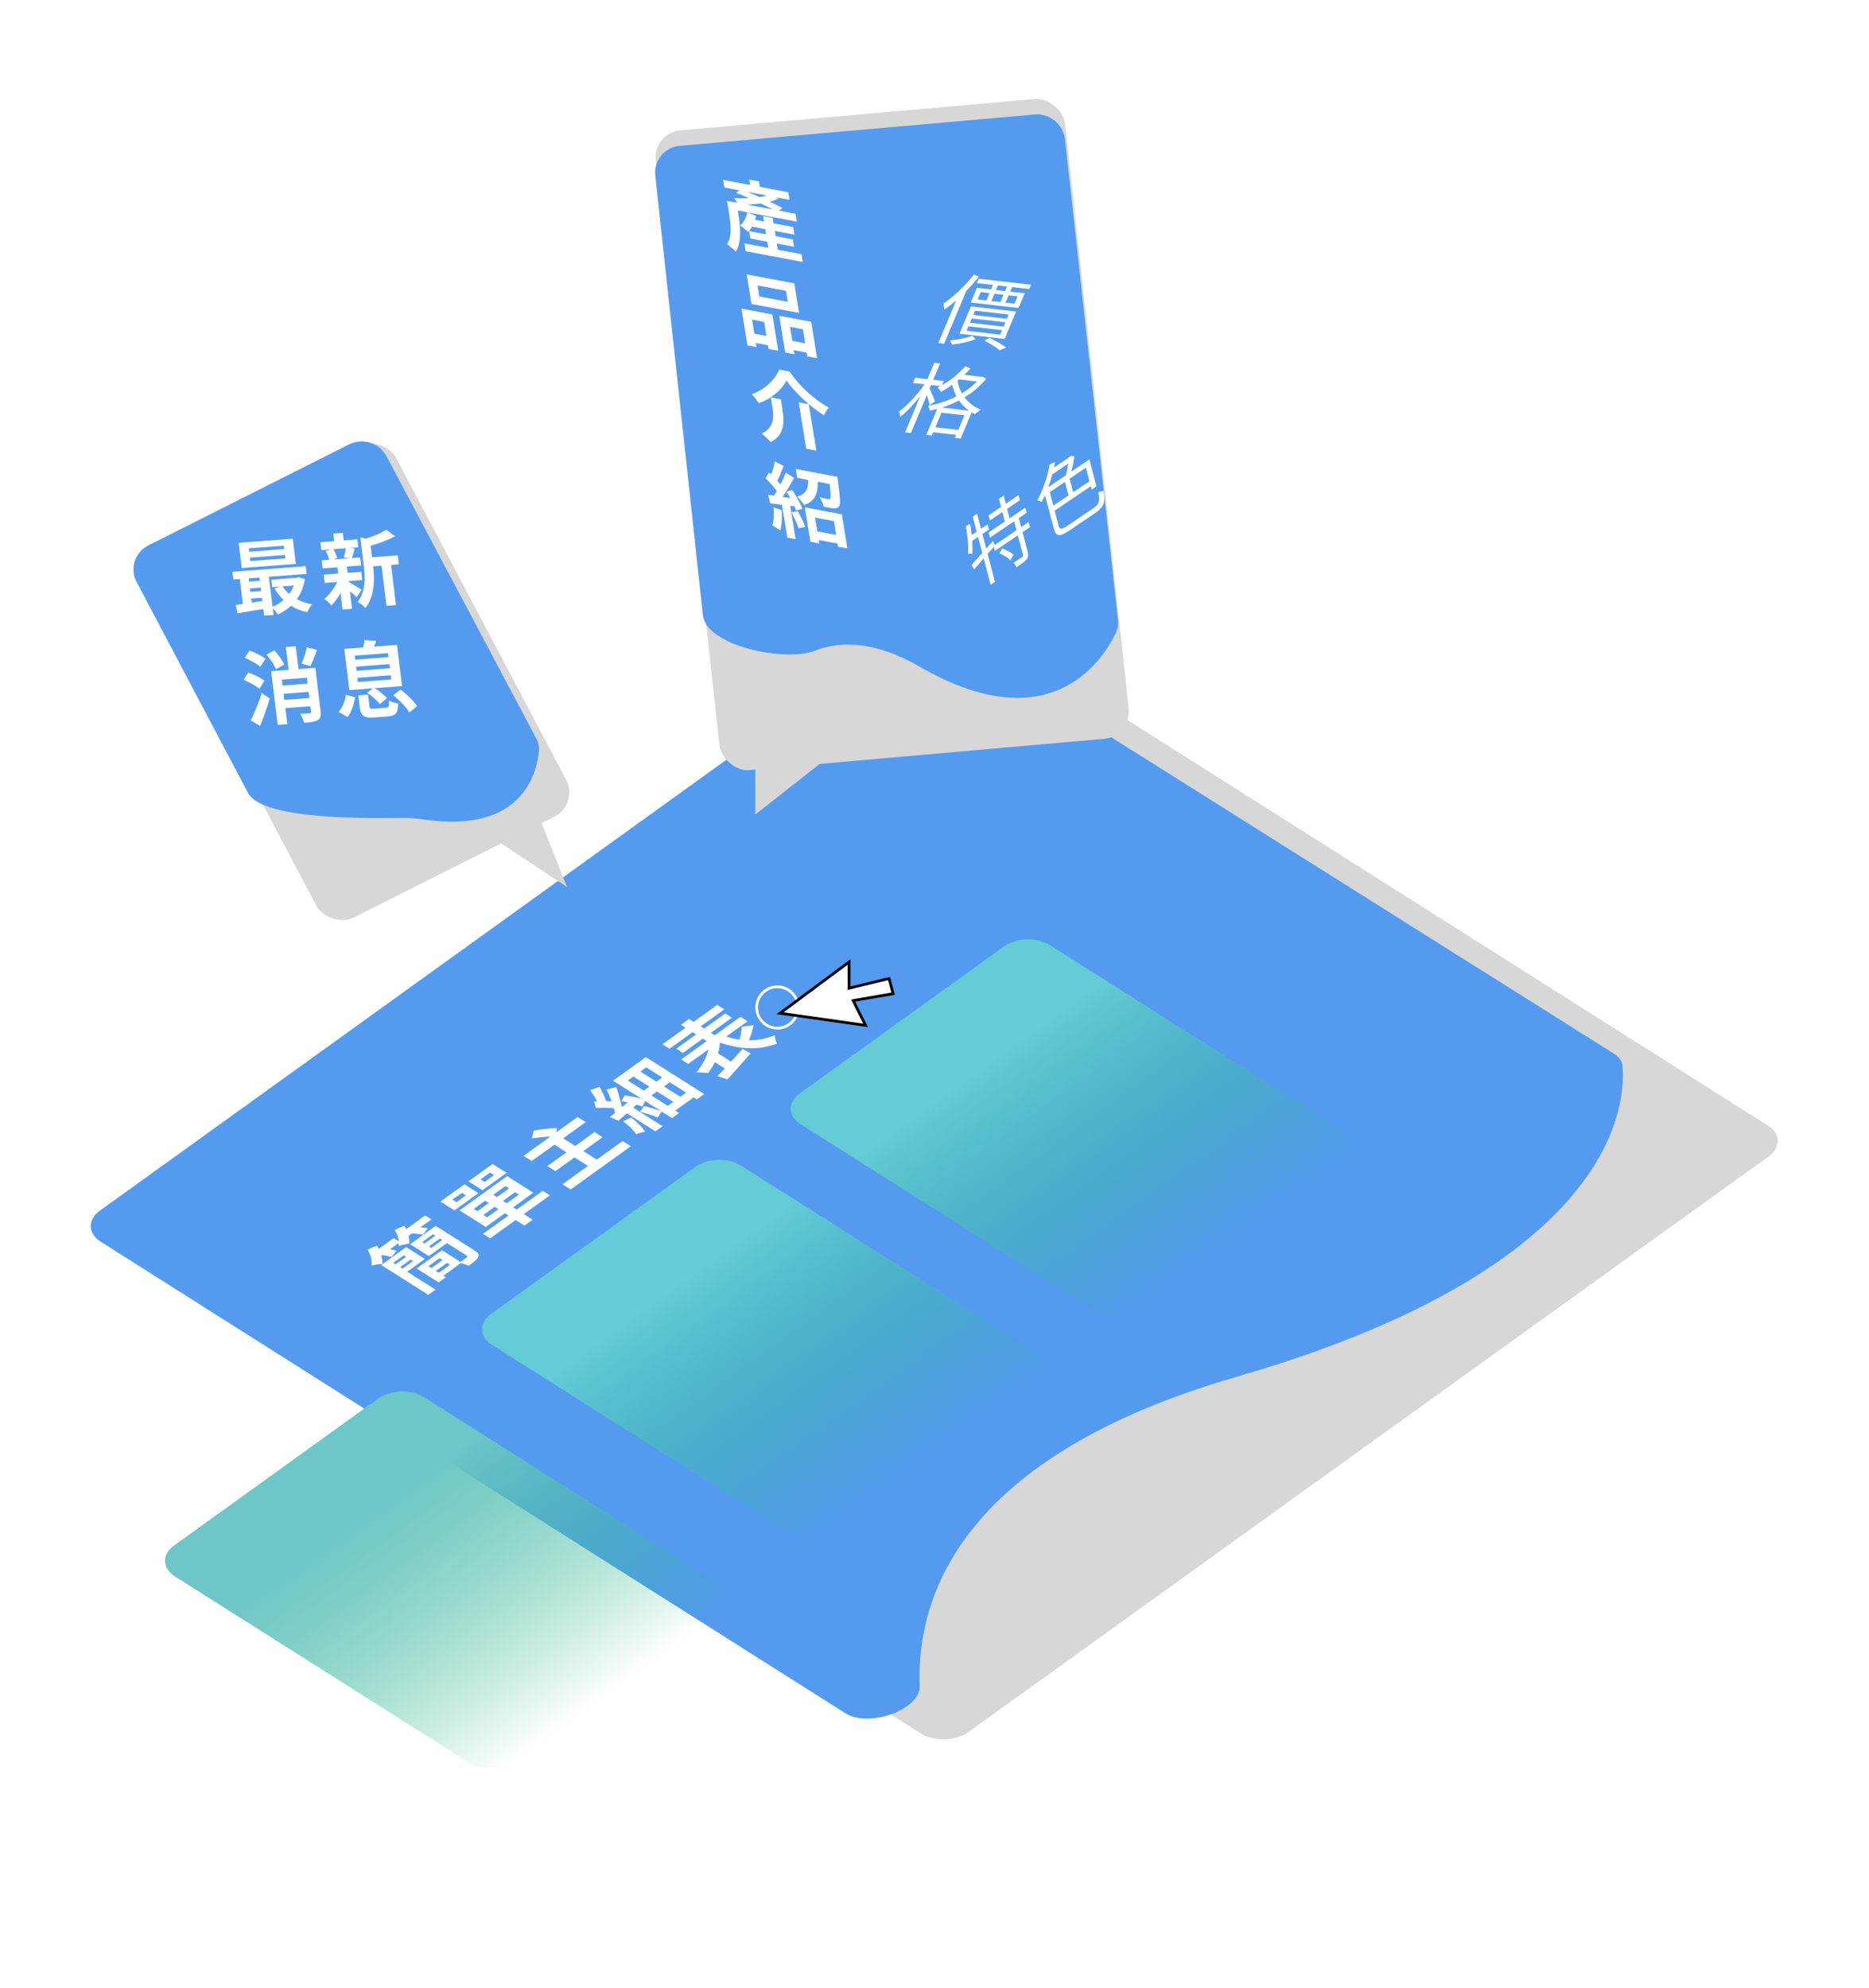<svg width="678" height="721" viewBox="0 0 678 721" fill="none" xmlns="http://www.w3.org/2000/svg">
<rect width="377.973" height="355.409" rx="10" transform="matrix(0.812 -0.584 0.845 0.535 42.517 444.219)" fill="#D7D7D7"/>
<g filter="url(#filter0_d)">
<path d="M36.5 440.392C31.834 437.437 31.715 432.406 36.198 429.18C148.224 348.561 214.536 300.84 326.569 220.217C331.042 216.997 338.469 216.75 343.138 219.688L585.352 372.126C587.196 373.286 588.411 374.794 588.573 376.511C589.806 389.598 587.309 449.273 448.681 489.388C348.712 518.316 332.389 568.895 333.635 601.651C333.949 609.902 315.411 616.998 306.599 611.418L36.5 440.392Z" fill="#549BEF"/>
</g>
<g filter="url(#filter1_d)">
<path d="M146.497 445.342L147.333 445.871L143.51 448.623L142.674 448.093L146.497 445.342ZM145.994 450.195L145.132 449.65L148.955 446.899L149.817 447.444L145.994 450.195ZM154.146 446.661L147.353 442.359L138.295 448.878L155.353 459.679L157.983 457.787L147.718 451.287L154.146 446.661ZM156.465 442.66L155.603 442.115L159.548 439.276L160.409 439.822L156.465 442.66ZM157.089 437.719L157.926 438.249L153.981 441.088L153.144 440.558L157.089 437.719ZM159.195 451.702L158.105 451.012L162.147 448.103L163.237 448.793L159.195 451.702ZM159.461 446.402L160.525 447.076L156.483 449.985L155.419 449.311L159.461 446.402ZM158.043 434.667L148.79 441.326L155.583 445.627L162.133 440.913L169.357 445.487C169.711 445.712 169.691 445.863 169.326 446.126C169.009 446.354 168.061 447.071 167.036 447.74L160.345 443.503L151.14 450.127L159.124 455.182L161.73 453.307L160.843 452.746L167.198 448.172C168.176 448.429 169.329 448.764 170.012 449.13C171.839 447.849 173.079 446.889 173.475 445.986C173.946 445.099 173.479 444.441 172.085 443.558L158.043 434.667ZM147.359 435.84C147.147 435.41 146.911 434.997 146.651 434.601L143.19 436.166C144.022 437.384 144.538 438.831 144.629 440.239L142.83 439.1L137.424 442.99C137.213 442.593 137.003 442.196 136.768 441.817L133.304 443.28C134.449 444.994 135.012 447.195 134.794 449.066C135.781 448.802 137.737 448.491 138.778 448.393C138.777 447.503 138.622 446.483 138.317 445.433L138.585 445.241C139.834 445.405 141.21 445.683 142.063 445.961L143.861 443.673C143.234 443.507 142.334 443.332 141.41 443.208L144.648 440.877C144.635 441.264 144.596 441.635 144.532 441.99C145.493 441.675 147.444 441.231 148.484 441.066C148.534 440.241 148.481 439.285 148.228 438.301L149.494 437.39C150.889 437.483 152.436 437.639 153.364 437.897L155.209 435.54C154.508 435.393 153.51 435.288 152.489 435.235L156.507 432.343L154.226 430.899L147.359 435.84ZM179.258 416.245L175.776 418.751L174.306 417.82L177.788 415.314L179.258 416.245ZM178.691 412.23L169.949 418.52L175.019 421.73L183.76 415.439L178.691 412.23ZM169.031 423.605L165.622 426.058L164.152 425.127L167.561 422.674L169.031 423.605ZM168.464 419.589L159.771 425.845L164.84 429.055L173.533 422.799L168.464 419.589ZM176.728 431.575L175.36 430.709L179.475 427.747L180.843 428.614L176.728 431.575ZM171.862 428.494L175.977 425.533L177.32 426.383L173.205 429.345L171.862 428.494ZM184.674 421.091L180.291 424.245L178.948 423.395L183.331 420.24L184.674 421.091ZM188.197 423.322L183.814 426.476L182.445 425.609L186.828 422.455L188.197 423.322ZM196.911 421.955L187.439 428.771L186.121 427.937L193.474 422.645L183.97 416.626L166.705 429.05L176.21 435.069L183.15 430.074L184.468 430.909L175.215 437.568L177.8 439.205L187.053 432.546L190.272 434.584L193.243 432.446L190.024 430.408L199.496 423.592L196.911 421.955ZM216.496 410.638L211.604 407.54L218.593 402.511L215.678 400.665L208.689 405.695L204.305 402.918L212.462 397.048L209.522 395.186L201.803 400.741L202.105 399.186C199.916 399.184 196.2 399.664 193.602 400.127L192.939 402.936C194.995 402.657 197.622 402.343 199.684 402.265L189.944 409.275L192.884 411.137L201.115 405.214L205.5 407.99L198.56 412.984L201.475 414.83L208.414 409.836L213.306 412.933L204.053 419.592L207.019 421.47L228.812 405.786L225.846 403.909L216.496 410.638ZM226.083 396.778C228.017 398.266 229.933 399.974 230.721 401.395C231.558 401.102 233.186 400.65 234.028 400.524C233.112 398.989 231.089 397.016 228.924 395.316L226.083 396.778ZM246.808 387.864L240.852 384.092L242.971 382.567L248.927 386.339L246.808 387.864ZM236.299 387.369L238.32 385.914L244.276 389.686L242.255 391.14L236.299 387.369ZM229.778 380.506L235.582 384.181L233.561 385.636L227.757 381.96L229.778 380.506ZM240.233 380.834L238.115 382.359L232.31 378.683L234.429 377.159L240.233 380.834ZM222.387 382.019L232.703 388.551C230.922 388.049 228.621 387.613 226.574 387.338L225.443 389.455C226.167 389.551 226.942 389.713 227.693 389.859L225.606 391.601C225.113 389.246 224.337 386.548 223.549 384.303L219.996 385.248C220.653 386.455 221.32 387.964 221.887 389.476C221.314 389.443 220.617 389.43 219.92 389.417C219.379 387.921 218.45 385.949 217.553 384.229L214.033 385.459C214.937 386.591 215.904 388.159 216.641 389.548C216.244 389.56 215.872 389.588 215.499 389.616L216.189 391.897C218.275 391.801 220.861 391.792 222.708 392.006C222.874 392.572 222.99 393.14 223.106 393.674C222.45 394.214 221.819 394.737 221.26 395.174L224.335 396.561C225.256 395.727 226.298 394.806 227.413 393.832L237.754 400.38L240.335 398.523L229.69 391.782L230.95 390.669C231.753 390.914 232.481 391.145 233.06 391.38L234.046 389.401L239.825 393.061C238.141 392.455 235.706 391.704 233.603 391.229L232.171 393.254C234.327 393.829 237.062 394.671 238.575 395.366L240.053 393.205L243.779 395.564L246.336 393.724L244.967 392.858L251.639 388.056L252.78 388.778L255.458 386.851L234.294 373.45L222.387 382.019ZM269.084 362.438C269.049 363.766 268.728 365.54 268.302 367.115C266.654 366.895 265.077 366.522 263.445 366.016L271.188 360.443L268.628 358.822L259.278 365.551L257.859 364.653L265.48 359.168L263.072 357.643L255.451 363.128L254.158 362.31L262.729 356.141L260.169 354.52L251.598 360.689L249.925 359.629L247.028 361.715L248.7 362.774L240.324 368.802L242.884 370.423L251.26 364.395L252.553 365.213L245.321 370.418L247.729 371.942L254.961 366.738L256.38 367.637L247.103 374.313L249.663 375.934L257.065 370.607C256.424 373.297 254.752 376.455 252.64 379.038C253.857 378.985 255.825 379.111 256.924 379.247C257.832 378.01 258.638 376.676 259.293 375.279L262.917 377.574C261.953 378.61 261.037 379.579 260.265 380.374L263.905 381.526C266.24 378.92 269.444 375.414 272.329 372.069L269.324 370.529C267.976 372.047 266.555 373.618 265.207 375.103L260.492 372.118C260.875 370.78 261.109 369.445 261.122 368.202C268.356 370.608 274.887 371.12 281.85 368.578C281.428 367.751 281.039 366.384 281.038 365.528C277.918 366.813 274.777 367.393 271.667 367.368C272.341 365.752 272.977 363.717 273.37 361.891L269.084 362.438Z" fill="white"/>
</g>
<g filter="url(#filter2_d)">
<rect width="149.068" height="233.475" rx="10" transform="matrix(0.996 -0.088 0.108 0.994 236.839 44.152)" fill="#D7D7D7"/>
</g>
<path d="M274 295.447V258.447L308 268.74L274 295.447Z" fill="#D7D7D7"/>
<g filter="url(#filter3_d)">
<path d="M237.717 53.716C237.122 48.225 241.108 43.38 246.609 42.895C295.352 38.593 326.56 35.839 375.307 31.538C380.801 31.053 385.746 35.099 386.349 40.581L405.557 214.953C405.719 216.429 405.559 217.911 404.941 219.247C400.933 227.924 382.214 259.896 333.677 231.863C317.982 222.798 305.411 222.228 295.448 226.085C284.923 230.16 256.198 224.429 254.977 213.148L237.717 53.716Z" fill="#549BEF"/>
</g>
<g filter="url(#filter4_d)">
<path d="M362.514 190.738C363.975 191.311 365.711 192.306 366.525 193.222L367.646 191.251C366.786 190.366 365.041 189.442 363.571 188.938L362.514 190.738ZM372.441 176.015L371.95 174.146L366.246 178.007L365.343 174.567L369.981 171.429L369.498 169.587L364.86 172.726L364.092 169.801L362.376 170.962L363.144 173.887L358.622 176.947L359.105 178.788L363.627 175.728L364.53 179.168L358.64 183.154L359.13 185.022L367.896 179.091L368.749 182.341L360.841 187.692L360.213 186.235L357.772 189.003L356.379 183.695L358.767 182.079L358.27 180.183L355.881 181.799L354.453 176.356L352.876 177.423L354.304 182.866L352.495 184.09C352.338 182.762 352.173 181.406 351.962 180.082L350.377 180.804C350.959 184.269 351.421 188.007 351.16 190.862C351.557 190.817 352.35 190.822 352.67 190.893C352.796 189.5 352.781 187.884 352.668 186.206L354.802 184.762L356.337 190.612C354.863 192.279 353.484 193.787 352.4 194.966L353.362 196.548L356.849 192.562L359.358 202.122L360.934 201.055L358.276 190.926L360.477 188.385L360.86 189.847L369.232 184.182L371.087 191.251C371.194 191.657 371.122 191.801 370.735 192.095C370.348 192.389 369.096 193.236 367.667 194.139C368.094 194.52 368.531 195.245 368.749 195.767C370.535 194.559 371.757 193.7 372.398 192.916C373.024 192.077 373.1 191.324 372.787 190.133L370.925 183.037L373.638 181.201L373.155 179.359L370.441 181.195L369.589 177.945L372.441 176.015ZM387.571 158.123C387.338 159.524 387.017 161.113 386.626 162.43L380.249 166.745C380.844 165.163 381.332 163.589 381.727 162.077L387.571 158.123ZM395.213 164.56L389.323 168.546L388.037 163.644L393.927 159.658L395.213 164.56ZM380.825 168.524L386.321 164.805L387.607 169.707L382.111 173.426L380.825 168.524ZM387.544 180.497C384.993 182.224 384.4 182.147 383.959 180.468L382.587 175.241L395.689 166.375L396.009 167.593L397.748 166.417L395.183 156.64L388.643 161.065C389.121 159.243 389.518 157.22 389.743 155.473L388.356 155.391L388.067 155.746L382.339 159.622C382.482 158.919 382.632 158.243 382.76 157.583L380.744 158.437C380.226 161.977 378.781 166.877 376.288 171.53C376.784 171.545 377.534 171.803 377.91 172.091C378.323 171.27 378.735 170.448 379.087 169.604L382.236 181.602C383.082 184.825 384.417 184.814 388.15 182.288L397.148 176.199C400.557 173.892 400.97 172.241 400.327 168.021C399.758 168.246 398.968 168.462 398.412 168.423C398.993 171.889 398.837 172.855 396.611 174.362L387.544 180.497Z" fill="white"/>
</g>
<g filter="url(#filter5_d)">
<path d="M364.609 95.564L361.33 95.189L362.015 93.557L365.294 93.932L364.609 95.564ZM369.167 97.507L368.052 100.162L364.774 99.787L365.888 97.132L369.167 97.507ZM360.762 96.545L364.04 96.92L362.926 99.576L359.647 99.2L360.762 96.545ZM355.754 95.971L358.943 96.337L357.829 98.992L354.64 98.627L355.754 95.971ZM359.512 94.981L354.386 94.394L352.146 99.733L369.492 101.719L371.732 96.38L366.457 95.776L367.142 94.144L373.341 94.853L374.003 93.277L355.047 91.107L354.385 92.683L360.197 93.349L359.512 94.981ZM351.334 108.367L363.525 109.762L362.84 111.395L350.649 109.999L351.334 108.367ZM352.53 105.518L364.72 106.913L364.059 108.49L351.868 107.094L352.53 105.518ZM353.714 102.696L365.904 104.091L365.254 105.641L353.064 104.245L353.714 102.696ZM364.44 112.94L368.607 103.009L352.214 101.133L348.047 111.064L364.44 112.94ZM353.304 89.603C350.086 93.699 345.967 97.634 342.243 100.107C342.391 100.646 342.535 101.793 342.535 102.315C343.971 101.349 345.417 100.21 346.892 98.929L340.392 114.42L342.508 114.663L350.552 95.492C352.177 93.851 353.718 92.114 355.14 90.364L353.304 89.603ZM352.705 111.8C350.772 112.535 347.47 113.259 344.656 113.488C344.923 113.895 345.192 114.593 345.328 115.014C348.194 114.734 351.568 113.989 353.885 113.008L352.705 111.8ZM357.064 113.546C359.279 114.669 361.449 116.048 362.621 117.052L365.01 116.05C363.647 115.053 361.227 113.674 358.982 112.548L357.064 113.546ZM341.715 137.843C343.774 137.18 345.854 136.316 347.885 135.273C348.817 136.627 350.033 137.896 351.581 138.972L341.715 137.843ZM339.31 144.99L341.539 139.678L349.854 140.63L347.626 145.942L339.31 144.99ZM347.939 127.625L354.437 128.369C352.841 130.013 350.957 131.45 348.946 132.669C348.085 131.15 347.585 129.585 347.373 128.082L347.939 127.625ZM356.627 126.648L356.205 126.687L349.826 125.957C350.61 125.206 351.364 124.451 352.07 123.662L350.156 122.864C347.81 125.552 344.776 128.017 341.746 129.729L342.385 128.207L338.54 127.767L341.024 121.847L338.908 121.605L336.424 127.525L331.983 127.016L331.182 128.925L335.384 129.406C332.84 133.087 329.063 137.177 326.12 139.276C326.31 139.791 326.51 140.654 326.517 141.235C328.743 139.576 331.427 136.752 333.8 133.777L328.322 146.834L330.438 147.076L336.23 133.272C336.655 134.567 337.083 136.153 337.223 137.01L339.208 135.556C338.92 134.827 337.71 131.905 337.217 130.921L337.739 129.676L341.137 130.065C340.817 130.231 340.468 130.394 340.148 130.56C340.527 130.923 341.101 131.713 341.326 132.145C342.688 131.431 344.089 130.548 345.477 129.547C345.737 130.939 346.223 132.387 346.952 133.775C343.613 135.48 340.035 136.636 336.683 137.18C336.968 137.618 337.221 138.43 337.239 138.983C338.159 138.799 339.05 138.611 339.976 138.34L336.018 147.773L338.045 148.005L338.556 146.788L346.871 147.74L346.407 148.846L348.493 149.085L352.486 139.569C352.864 139.786 353.271 140.007 353.678 140.227C354.197 139.736 355.159 139.005 355.769 138.669C353.196 137.505 351.268 135.921 349.903 134.113C352.795 132.356 355.504 130.144 357.743 127.414L356.627 126.648Z" fill="white"/>
</g>
<g filter="url(#filter6_d)">
<path d="M277.609 73.107L277.917 75.002L271.756 73.837L272.189 76.502L278.349 77.668L278.715 79.918L270.048 78.279L270.51 81.121L291.202 85.036L290.741 82.194L282.163 80.571L281.798 78.32L288.047 79.502L287.615 76.837L281.366 75.655L281.058 73.76L288.192 75.109L287.745 72.355L280.611 71.006L280.294 69.051L276.846 68.399L277.163 70.353L273.92 69.74C274.074 69.281 274.194 68.787 274.289 68.317L271.104 66.997C270.737 68.966 269.796 70.739 268.505 71.758C269.314 72.341 270.696 73.464 271.372 74.109C271.89 73.604 272.384 72.951 272.805 72.198L277.609 73.107ZM270.937 64.21C272.614 64.154 274.335 64.02 275.929 63.805C277.568 64.574 279.089 65.321 280.429 66.005L270.937 64.21ZM278.265 60.946C277.473 61.169 276.562 61.37 275.583 61.501C274.077 60.843 272.57 60.184 271.132 59.596L278.265 60.946ZM288.594 67.55L282.581 66.412L283.853 65.448C282.543 64.769 280.958 63.981 279.225 63.166C280.406 62.872 281.46 62.498 282.332 62.06L281.625 61.582L286.401 62.485L285.954 59.731L275.637 57.779L275.315 55.795L271.807 55.132L272.129 57.116L262.313 55.259L262.76 58.013L268.302 59.061L266.981 59.902C268.478 60.501 270.073 61.176 271.703 61.886C269.859 61.968 267.971 61.955 266.246 61.887C266.569 62.293 267.048 62.957 267.429 63.546L263.745 62.849L264.547 67.794C265.08 71.081 265.604 75.716 263.784 78.586C264.588 79.14 266.22 80.568 266.885 81.326C269.021 78.113 268.605 72.38 267.971 68.471L267.625 66.339L289.055 70.393L288.594 67.55ZM285.778 99.501L275.461 97.549L274.812 93.551L285.129 95.503L285.778 99.501ZM288.148 92.802L270.874 89.534L272.614 100.254L289.887 103.521L288.148 92.802ZM277.215 106.779L278.042 111.872L273.65 111.041L272.823 105.948L277.215 106.779ZM271.136 115.273L274.438 115.898L274.197 114.417L278.589 115.248L278.806 116.581L282.313 117.244L280.175 104.067L268.974 101.947L271.136 115.273ZM287.415 113.646L286.589 108.552L291.276 109.439L292.102 114.532L287.415 113.646ZM282.681 104.541L284.843 117.866L288.203 118.502L287.963 117.021L292.65 117.908L292.871 119.27L296.408 119.939L294.265 106.732L282.681 104.541ZM285.295 128.046C288.307 132.347 293.809 137.378 298.885 140.663C299.356 139.69 299.925 138.621 300.661 137.871C295.583 135.101 290.266 130.336 286.423 124.786L282.679 124.078C281.245 127.567 277.45 131.47 272.666 132.976C273.547 133.832 274.707 135.343 275.288 136.285C279.788 134.611 283.635 131.377 285.295 128.046ZM289.744 135.92L292.478 152.77L296.133 153.461L293.399 136.612L289.744 135.92ZM279.628 134.15L280.209 137.733C280.757 141.109 280.933 145.189 276.274 147.293C277.279 148.029 278.886 149.481 279.601 150.362C284.758 147.807 284.527 142.683 283.849 138.508L283.253 134.836L279.628 134.15ZM280.611 174.024C280.779 176.466 280.735 179.013 280.164 180.598C280.973 181.01 282.371 181.877 283.053 182.379C283.6 180.646 283.739 177.801 283.582 175.074L280.611 174.024ZM287.094 175.767C288.056 177.642 289.192 180.067 289.698 181.598L292.138 181.141C291.573 179.599 290.456 177.293 289.445 175.465L287.094 175.767ZM285.289 168.335C285.748 169.054 286.222 169.861 286.666 170.663L283.856 170.246C285.323 168.198 286.872 165.592 288.075 163.323L285 161.449C284.557 162.772 283.888 164.281 283.155 165.75C282.802 165.339 282.411 164.863 281.96 164.376C282.752 162.918 283.562 160.861 284.296 159.048L281.077 157.349C280.831 158.823 280.323 160.622 279.761 162.094C279.492 161.842 279.223 161.591 278.987 161.374L277.696 163.455C279.097 164.868 280.767 166.705 281.828 168.14C281.467 168.732 281.101 169.294 280.75 169.773L278.642 169.46L279.432 172.566L283.663 173.108L285.594 185.013L288.63 185.587L286.665 173.475L288.149 173.641C288.418 174.238 288.617 174.763 288.778 175.224L291.071 174.567C290.473 172.818 288.906 170.024 287.459 167.799L285.289 168.335ZM302.51 179.028L303.326 184.062L296.488 182.768L295.671 177.734L302.51 179.028ZM293.981 186.513L297.194 187.121L296.992 185.877L303.831 187.171L304.013 188.296L307.403 188.938L305.395 176.559L291.953 174.017L293.981 186.513ZM288.697 160.111L289.221 163.338L293.2 164.091C293.239 166.969 292.551 169.25 289.156 170.158C289.989 170.889 291.134 172.312 291.647 173.184C295.835 171.881 296.727 168.748 296.649 164.744L300.953 165.558C301.382 169.084 301.445 170.531 301.164 170.908C300.966 171.1 300.681 171.104 300.268 171.026C299.708 170.92 298.529 170.697 297.272 170.344C297.976 171.338 298.576 172.743 298.803 173.791C300.222 174.088 301.608 174.35 302.384 174.383C303.279 174.437 303.884 174.293 304.378 173.64C304.966 172.862 304.76 170.354 303.937 164.228C303.899 163.819 303.76 162.96 303.76 162.96L288.697 160.111Z" fill="white"/>
</g>
<g filter="url(#filter7_d)">
<rect width="101.52" height="152.164" rx="10" transform="matrix(0.893 -0.449 0.467 0.884 48.334 198.807)" fill="#D7D7D7"/>
</g>
<path d="M205.663 321.732L191.645 286.448L171.663 299.232L205.663 321.732Z" fill="#D7D7D7"/>
<g filter="url(#filter8_d)">
<path d="M49.582 201.161C47.002 196.278 48.917 190.303 53.85 187.821C81.025 174.147 99.453 164.875 126.631 151.199C131.558 148.72 137.647 150.654 140.233 155.526L194.546 257.877C195.24 259.184 195.641 260.625 195.525 262.087C194.94 269.512 190.207 292.679 153.703 287.264C151.083 286.875 148.653 286.699 146.4 286.71C134.957 286.766 95.285 287.675 89.983 277.637L49.582 201.161Z" fill="#549BEF"/>
</g>
<g filter="url(#filter9_d)">
<path d="M103.091 189.16L90.407 190.125L90.259 188.904L102.942 187.939L103.091 189.16ZM103.503 192.555L90.82 193.52L90.668 192.27L103.351 191.304L103.503 192.555ZM106.227 185.404L86.574 186.901L87.685 196.043L107.338 194.547L106.227 185.404ZM106.571 202.39C106.163 203.503 105.594 204.538 104.892 205.463C103.979 204.661 103.172 203.731 102.533 202.698L106.571 202.39ZM91.148 207.141L95.037 206.845L95.178 208.006C93.876 208.226 92.571 208.415 91.325 208.6L91.148 207.141ZM90.699 203.448L94.588 203.152L94.74 204.403L90.851 204.699L90.699 203.448ZM94.142 199.489L94.287 200.68L90.398 200.976L90.254 199.785L94.142 199.489ZM108.321 199.401L107.737 199.566L98.434 200.274L98.764 202.984L101.516 202.775L99.607 203.461C100.524 205.045 101.632 206.463 102.865 207.662C101.72 208.68 100.342 209.507 98.878 210.129L97.552 199.229L111.253 198.186L110.912 195.387L84.319 197.412L84.66 200.211L86.993 200.033L88.094 209.087C87.177 209.247 86.283 209.345 85.513 209.464L86.151 212.481C88.755 212.042 92.129 211.485 95.529 210.895L95.822 213.307L99.233 213.048L98.939 210.635C99.624 211.305 100.402 212.237 100.814 212.897C102.586 212.071 104.178 211.018 105.563 209.74C107.297 210.841 109.264 211.623 111.463 212.086C111.841 211.216 112.612 209.865 113.221 209.157C111.188 208.831 109.303 208.223 107.688 207.355C109.135 205.351 110.139 202.93 110.606 200.069L108.321 199.401ZM125.427 188.872C125.31 189.903 124.998 191.309 124.718 192.232L126.743 192.499L120.88 192.945L122.325 192.414C122.097 191.53 121.541 190.19 120.91 189.216L125.427 188.872ZM126.483 200.784L131.418 200.408L131.056 197.43L126.12 197.806L125.842 195.513L131.047 195.117L130.692 192.198L127.67 192.428C127.981 191.503 128.314 190.275 128.697 188.954L126.922 188.758L130.003 188.523L129.652 185.635L124.687 186.013L124.357 183.303L120.917 183.565L121.247 186.275L116.221 186.657L116.572 189.546L119.923 189.291L118.149 189.847C118.69 190.827 119.205 192.081 119.444 193.054L116.692 193.264L117.047 196.182L122.402 195.775L122.68 198.068L117.416 198.469L117.778 201.447L122.325 201.101C121.22 203.439 119.428 205.83 117.639 207.258C118.456 207.767 119.614 208.851 120.246 209.584C121.406 208.444 122.571 206.853 123.535 205.096L124.263 211.082L127.703 210.82L126.932 204.477C127.9 205.245 128.847 206.074 129.398 206.633L131.154 203.945C130.401 203.461 127.679 201.685 126.512 201.022L126.483 200.784ZM144.305 191.432L134.972 192.143L134.465 187.973C137.526 187.079 140.824 185.896 143.315 184.534L140.159 182.16C138.453 183.282 135.608 184.46 132.849 185.361L130.717 184.953L131.969 195.257C132.469 199.366 132.726 204.456 129.727 208.352C130.586 208.707 132.02 209.83 132.563 210.57C136.016 206.19 135.88 199.858 135.37 195.419L138.422 195.186L140.192 209.749L143.632 209.487L141.862 194.924L144.703 194.708L144.305 191.432ZM111.321 224.821C110.94 226.654 110.093 229.123 109.38 230.71L112.599 231.607C113.356 230.136 114.236 227.936 114.94 225.778L111.321 224.821ZM94.38 253.342C95.63 250.211 96.859 246.661 97.847 243.37L94.954 241.426C93.763 245.033 92.185 248.941 90.964 251.318L94.38 253.342ZM95.944 236.902C94.613 235.892 92.016 234.647 90.057 233.924L88.357 236.578C90.361 237.418 92.912 238.786 94.157 239.834L95.944 236.902ZM88.777 228.611C90.721 229.455 93.243 230.826 94.427 231.878L96.308 228.97C95.004 227.927 92.496 226.675 90.54 225.982L88.777 228.611ZM103.114 231.067C102.477 229.552 100.926 227.476 99.531 225.929L96.699 227.467C98.075 229.106 99.524 231.34 100.061 232.772L103.114 231.067ZM103.164 243.897L102.893 241.663L111.957 240.973L112.228 243.207L103.164 243.897ZM111.33 235.821L111.595 237.995L102.531 238.685L102.266 236.511L111.33 235.821ZM114.398 232.251L108.296 232.716L107.289 224.437L103.7 224.71L104.706 232.989L98.365 233.472L100.733 252.949L104.233 252.682L103.526 246.875L112.59 246.185L112.829 248.15C112.876 248.537 112.745 248.698 112.3 248.762C111.821 248.798 110.266 248.917 108.879 248.932C109.47 249.819 110.126 251.242 110.361 252.185C112.605 252.015 114.216 251.862 115.254 251.212C116.326 250.589 116.513 249.643 116.303 247.916L114.398 232.251ZM129.661 235.868L141.746 234.948L141.931 236.467L129.846 237.387L129.661 235.868ZM129.169 231.818L141.254 230.898L141.439 232.417L129.354 233.337L129.169 231.818ZM128.684 227.827L140.769 226.907L140.946 228.367L128.861 229.287L128.684 227.827ZM133.191 241.31C134.932 242.47 136.892 244.184 137.795 245.408L140.346 243.29C139.416 242.099 137.579 240.646 135.945 239.628L145.847 238.874L144.029 223.924L135.683 224.559C135.936 223.909 136.242 223.194 136.51 222.423L132.141 222.244C132.112 222.998 131.959 223.971 131.794 224.855L124.914 225.379L126.732 240.329L135.257 239.68L133.191 241.31ZM126.043 250.06C127.624 248.166 128.379 245.434 128.83 242.935L125.522 242.044C125.161 244.296 124.244 246.68 122.802 248.233L126.043 250.06ZM135.793 247.063C134.357 247.173 134.137 247.099 134.032 246.236L133.514 241.977L129.984 242.246L130.509 246.564C130.882 249.631 131.929 250.543 135.818 250.247L140.664 249.878C143.565 249.658 144.444 248.689 144.405 245.145C143.453 245.007 141.892 244.585 141.112 244.134C141.231 246.349 141.057 246.662 139.951 246.747L135.793 247.063ZM142.656 242.183C144.959 243.991 147.416 246.569 148.486 248.411L151.294 246.184C150.154 244.257 147.596 241.837 145.277 240.15L142.656 242.183Z" fill="white"/>
</g>
<circle cx="282" cy="365.448" r="7.5" stroke="white"/>
<g filter="url(#filter10_d)">
<path d="M314 367.948L283 363.533L308 344.948L308 354.448L322.5 350.948L324 356.448L309.5 358.948L314 367.948Z" fill="white"/>
<path d="M314 367.948L283 363.533L308 344.948L308 354.448L322.5 350.948L324 356.448L309.5 358.948L314 367.948Z" stroke="black"/>
</g>
<g filter="url(#filter11_d)">
<path d="M63.449 567.821C58.783 564.866 58.634 559.856 63.117 556.63L137.238 503.289C141.721 500.063 149.138 499.843 153.804 502.797L260.438 570.318C265.104 573.273 265.253 578.283 260.77 581.509L186.649 634.85C182.166 638.076 174.749 638.296 170.083 635.342L63.449 567.821Z" fill="url(#paint0_linear)"/>
</g>
<g filter="url(#filter12_d)">
<path d="M178.449 483.821C173.783 480.866 173.634 475.856 178.117 472.63L252.238 419.289C256.721 416.063 264.138 415.843 268.804 418.797L375.438 486.318C380.104 489.273 380.253 494.283 375.77 497.509L301.649 550.85C297.166 554.076 289.749 554.296 285.083 551.342L178.449 483.821Z" fill="url(#paint1_linear)"/>
</g>
<g filter="url(#filter13_d)">
<path d="M290.449 403.821C285.783 400.866 285.634 395.856 290.117 392.63L364.238 339.289C368.721 336.063 376.138 335.843 380.804 338.797L487.438 406.318C492.104 409.273 492.253 414.283 487.77 417.509L413.649 470.85C409.166 474.076 401.749 474.296 397.083 471.342L290.449 403.821Z" fill="url(#paint2_linear)"/>
</g>
<defs>
<filter id="filter0_d" x="28.916" y="217.634" width="563.815" height="409.772" filterUnits="userSpaceOnUse" color-interpolation-filters="sRGB">
<feFlood flood-opacity="0" result="BackgroundImageFix"/>
<feColorMatrix in="SourceAlpha" type="matrix" values="0 0 0 0 0 0 0 0 0 0 0 0 0 0 0 0 0 0 127 0"/>
<feOffset dy="10"/>
<feGaussianBlur stdDeviation="2"/>
<feColorMatrix type="matrix" values="0 0 0 0 0 0 0 0 0 0 0 0 0 0 0 0 0 0 0.25 0"/>
<feBlend mode="normal" in2="BackgroundImageFix" result="effect1_dropShadow"/>
<feBlend mode="normal" in="SourceGraphic" in2="effect1_dropShadow" result="shape"/>
</filter>
<filter id="filter1_d" x="129.305" y="354.52" width="156.546" height="119.159" filterUnits="userSpaceOnUse" color-interpolation-filters="sRGB">
<feFlood flood-opacity="0" result="BackgroundImageFix"/>
<feColorMatrix in="SourceAlpha" type="matrix" values="0 0 0 0 0 0 0 0 0 0 0 0 0 0 0 0 0 0 127 0"/>
<feOffset dy="10"/>
<feGaussianBlur stdDeviation="2"/>
<feColorMatrix type="matrix" values="0 0 0 0 0 0 0 0 0 0 0 0 0 0 0 0 0 0 0.25 0"/>
<feBlend mode="normal" in2="BackgroundImageFix" result="effect1_dropShadow"/>
<feBlend mode="normal" in="SourceGraphic" in2="effect1_dropShadow" result="shape"/>
</filter>
<filter id="filter2_d" x="233.855" y="31.895" width="179.573" height="251.537" filterUnits="userSpaceOnUse" color-interpolation-filters="sRGB">
<feFlood flood-opacity="0" result="BackgroundImageFix"/>
<feColorMatrix in="SourceAlpha" type="matrix" values="0 0 0 0 0 0 0 0 0 0 0 0 0 0 0 0 0 0 127 0"/>
<feOffset dy="4"/>
<feGaussianBlur stdDeviation="2"/>
<feColorMatrix type="matrix" values="0 0 0 0 0 0 0 0 0 0 0 0 0 0 0 0 0 0 0.25 0"/>
<feBlend mode="normal" in2="BackgroundImageFix" result="effect1_dropShadow"/>
<feBlend mode="normal" in="SourceGraphic" in2="effect1_dropShadow" result="shape"/>
</filter>
<filter id="filter3_d" x="233.658" y="31.498" width="175.958" height="225.647" filterUnits="userSpaceOnUse" color-interpolation-filters="sRGB">
<feFlood flood-opacity="0" result="BackgroundImageFix"/>
<feColorMatrix in="SourceAlpha" type="matrix" values="0 0 0 0 0 0 0 0 0 0 0 0 0 0 0 0 0 0 127 0"/>
<feOffset dy="10"/>
<feGaussianBlur stdDeviation="2"/>
<feColorMatrix type="matrix" values="0 0 0 0 0 0 0 0 0 0 0 0 0 0 0 0 0 0 0.25 0"/>
<feBlend mode="normal" in2="BackgroundImageFix" result="effect1_dropShadow"/>
<feBlend mode="normal" in="SourceGraphic" in2="effect1_dropShadow" result="shape"/>
</filter>
<filter id="filter4_d" x="346.377" y="155.391" width="58.204" height="60.731" filterUnits="userSpaceOnUse" color-interpolation-filters="sRGB">
<feFlood flood-opacity="0" result="BackgroundImageFix"/>
<feColorMatrix in="SourceAlpha" type="matrix" values="0 0 0 0 0 0 0 0 0 0 0 0 0 0 0 0 0 0 127 0"/>
<feOffset dy="10"/>
<feGaussianBlur stdDeviation="2"/>
<feColorMatrix type="matrix" values="0 0 0 0 0 0 0 0 0 0 0 0 0 0 0 0 0 0 0.25 0"/>
<feBlend mode="normal" in2="BackgroundImageFix" result="effect1_dropShadow"/>
<feBlend mode="normal" in="SourceGraphic" in2="effect1_dropShadow" result="shape"/>
</filter>
<filter id="filter5_d" x="322.12" y="89.603" width="55.883" height="73.483" filterUnits="userSpaceOnUse" color-interpolation-filters="sRGB">
<feFlood flood-opacity="0" result="BackgroundImageFix"/>
<feColorMatrix in="SourceAlpha" type="matrix" values="0 0 0 0 0 0 0 0 0 0 0 0 0 0 0 0 0 0 127 0"/>
<feOffset dy="10"/>
<feGaussianBlur stdDeviation="2"/>
<feColorMatrix type="matrix" values="0 0 0 0 0 0 0 0 0 0 0 0 0 0 0 0 0 0 0.25 0"/>
<feBlend mode="normal" in2="BackgroundImageFix" result="effect1_dropShadow"/>
<feBlend mode="normal" in="SourceGraphic" in2="effect1_dropShadow" result="shape"/>
</filter>
<filter id="filter6_d" x="258.313" y="55.132" width="53.09" height="147.806" filterUnits="userSpaceOnUse" color-interpolation-filters="sRGB">
<feFlood flood-opacity="0" result="BackgroundImageFix"/>
<feColorMatrix in="SourceAlpha" type="matrix" values="0 0 0 0 0 0 0 0 0 0 0 0 0 0 0 0 0 0 127 0"/>
<feOffset dy="10"/>
<feGaussianBlur stdDeviation="2"/>
<feColorMatrix type="matrix" values="0 0 0 0 0 0 0 0 0 0 0 0 0 0 0 0 0 0 0.25 0"/>
<feBlend mode="normal" in2="BackgroundImageFix" result="effect1_dropShadow"/>
<feBlend mode="normal" in="SourceGraphic" in2="effect1_dropShadow" result="shape"/>
</filter>
<filter id="filter7_d" x="47.855" y="156.596" width="162.715" height="181.344" filterUnits="userSpaceOnUse" color-interpolation-filters="sRGB">
<feFlood flood-opacity="0" result="BackgroundImageFix"/>
<feColorMatrix in="SourceAlpha" type="matrix" values="0 0 0 0 0 0 0 0 0 0 0 0 0 0 0 0 0 0 127 0"/>
<feOffset dy="4"/>
<feGaussianBlur stdDeviation="2"/>
<feColorMatrix type="matrix" values="0 0 0 0 0 0 0 0 0 0 0 0 0 0 0 0 0 0 0.25 0"/>
<feBlend mode="normal" in2="BackgroundImageFix" result="effect1_dropShadow"/>
<feBlend mode="normal" in="SourceGraphic" in2="effect1_dropShadow" result="shape"/>
</filter>
<filter id="filter8_d" x="44.434" y="150.119" width="155.111" height="151.956" filterUnits="userSpaceOnUse" color-interpolation-filters="sRGB">
<feFlood flood-opacity="0" result="BackgroundImageFix"/>
<feColorMatrix in="SourceAlpha" type="matrix" values="0 0 0 0 0 0 0 0 0 0 0 0 0 0 0 0 0 0 127 0"/>
<feOffset dy="10"/>
<feGaussianBlur stdDeviation="2"/>
<feColorMatrix type="matrix" values="0 0 0 0 0 0 0 0 0 0 0 0 0 0 0 0 0 0 0.25 0"/>
<feBlend mode="normal" in2="BackgroundImageFix" result="effect1_dropShadow"/>
<feBlend mode="normal" in="SourceGraphic" in2="effect1_dropShadow" result="shape"/>
</filter>
<filter id="filter9_d" x="80.319" y="182.16" width="74.975" height="85.182" filterUnits="userSpaceOnUse" color-interpolation-filters="sRGB">
<feFlood flood-opacity="0" result="BackgroundImageFix"/>
<feColorMatrix in="SourceAlpha" type="matrix" values="0 0 0 0 0 0 0 0 0 0 0 0 0 0 0 0 0 0 127 0"/>
<feOffset dy="10"/>
<feGaussianBlur stdDeviation="2"/>
<feColorMatrix type="matrix" values="0 0 0 0 0 0 0 0 0 0 0 0 0 0 0 0 0 0 0.25 0"/>
<feBlend mode="normal" in2="BackgroundImageFix" result="effect1_dropShadow"/>
<feBlend mode="normal" in="SourceGraphic" in2="effect1_dropShadow" result="shape"/>
</filter>
<filter id="filter10_d" x="277.727" y="343.953" width="50.901" height="32.624" filterUnits="userSpaceOnUse" color-interpolation-filters="sRGB">
<feFlood flood-opacity="0" result="BackgroundImageFix"/>
<feColorMatrix in="SourceAlpha" type="matrix" values="0 0 0 0 0 0 0 0 0 0 0 0 0 0 0 0 0 0 127 0"/>
<feOffset dy="4"/>
<feGaussianBlur stdDeviation="2"/>
<feColorMatrix type="matrix" values="0 0 0 0 0 0 0 0 0 0 0 0 0 0 0 0 0 0 0.25 0"/>
<feBlend mode="normal" in2="BackgroundImageFix" result="effect1_dropShadow"/>
<feBlend mode="normal" in="SourceGraphic" in2="effect1_dropShadow" result="shape"/>
</filter>
<filter id="filter11_d" x="55.85" y="500.718" width="212.188" height="144.704" filterUnits="userSpaceOnUse" color-interpolation-filters="sRGB">
<feFlood flood-opacity="0" result="BackgroundImageFix"/>
<feColorMatrix in="SourceAlpha" type="matrix" values="0 0 0 0 0 0 0 0 0 0 0 0 0 0 0 0 0 0 127 0"/>
<feOffset dy="4"/>
<feGaussianBlur stdDeviation="2"/>
<feColorMatrix type="matrix" values="0 0 0 0 0 0 0 0 0 0 0 0 0 0 0 0 0 0 0.25 0"/>
<feBlend mode="normal" in2="BackgroundImageFix" result="effect1_dropShadow"/>
<feBlend mode="normal" in="SourceGraphic" in2="effect1_dropShadow" result="shape"/>
</filter>
<filter id="filter12_d" x="170.85" y="416.718" width="212.188" height="144.704" filterUnits="userSpaceOnUse" color-interpolation-filters="sRGB">
<feFlood flood-opacity="0" result="BackgroundImageFix"/>
<feColorMatrix in="SourceAlpha" type="matrix" values="0 0 0 0 0 0 0 0 0 0 0 0 0 0 0 0 0 0 127 0"/>
<feOffset dy="4"/>
<feGaussianBlur stdDeviation="2"/>
<feColorMatrix type="matrix" values="0 0 0 0 0 0 0 0 0 0 0 0 0 0 0 0 0 0 0.25 0"/>
<feBlend mode="normal" in2="BackgroundImageFix" result="effect1_dropShadow"/>
<feBlend mode="normal" in="SourceGraphic" in2="effect1_dropShadow" result="shape"/>
</filter>
<filter id="filter13_d" x="282.85" y="336.718" width="212.188" height="144.704" filterUnits="userSpaceOnUse" color-interpolation-filters="sRGB">
<feFlood flood-opacity="0" result="BackgroundImageFix"/>
<feColorMatrix in="SourceAlpha" type="matrix" values="0 0 0 0 0 0 0 0 0 0 0 0 0 0 0 0 0 0 127 0"/>
<feOffset dy="4"/>
<feGaussianBlur stdDeviation="2"/>
<feColorMatrix type="matrix" values="0 0 0 0 0 0 0 0 0 0 0 0 0 0 0 0 0 0 0.25 0"/>
<feBlend mode="normal" in2="BackgroundImageFix" result="effect1_dropShadow"/>
<feBlend mode="normal" in="SourceGraphic" in2="effect1_dropShadow" result="shape"/>
</filter>
<linearGradient id="paint0_linear" x1="186.004" y1="468.195" x2="265.236" y2="578.295" gradientUnits="userSpaceOnUse">
<stop offset="0.229" stop-color="#6EC6C7"/>
<stop offset="1" stop-color="#20B47F" stop-opacity="0"/>
</linearGradient>
<linearGradient id="paint1_linear" x1="301.004" y1="384.195" x2="380.236" y2="494.295" gradientUnits="userSpaceOnUse">
<stop offset="0.229" stop-color="#64CBD7"/>
<stop offset="1" stop-color="#20B47F" stop-opacity="0"/>
</linearGradient>
<linearGradient id="paint2_linear" x1="413.004" y1="304.195" x2="492.236" y2="414.295" gradientUnits="userSpaceOnUse">
<stop offset="0.229" stop-color="#65CBD5"/>
<stop offset="1" stop-color="#20B47F" stop-opacity="0"/>
</linearGradient>
</defs>
</svg>
